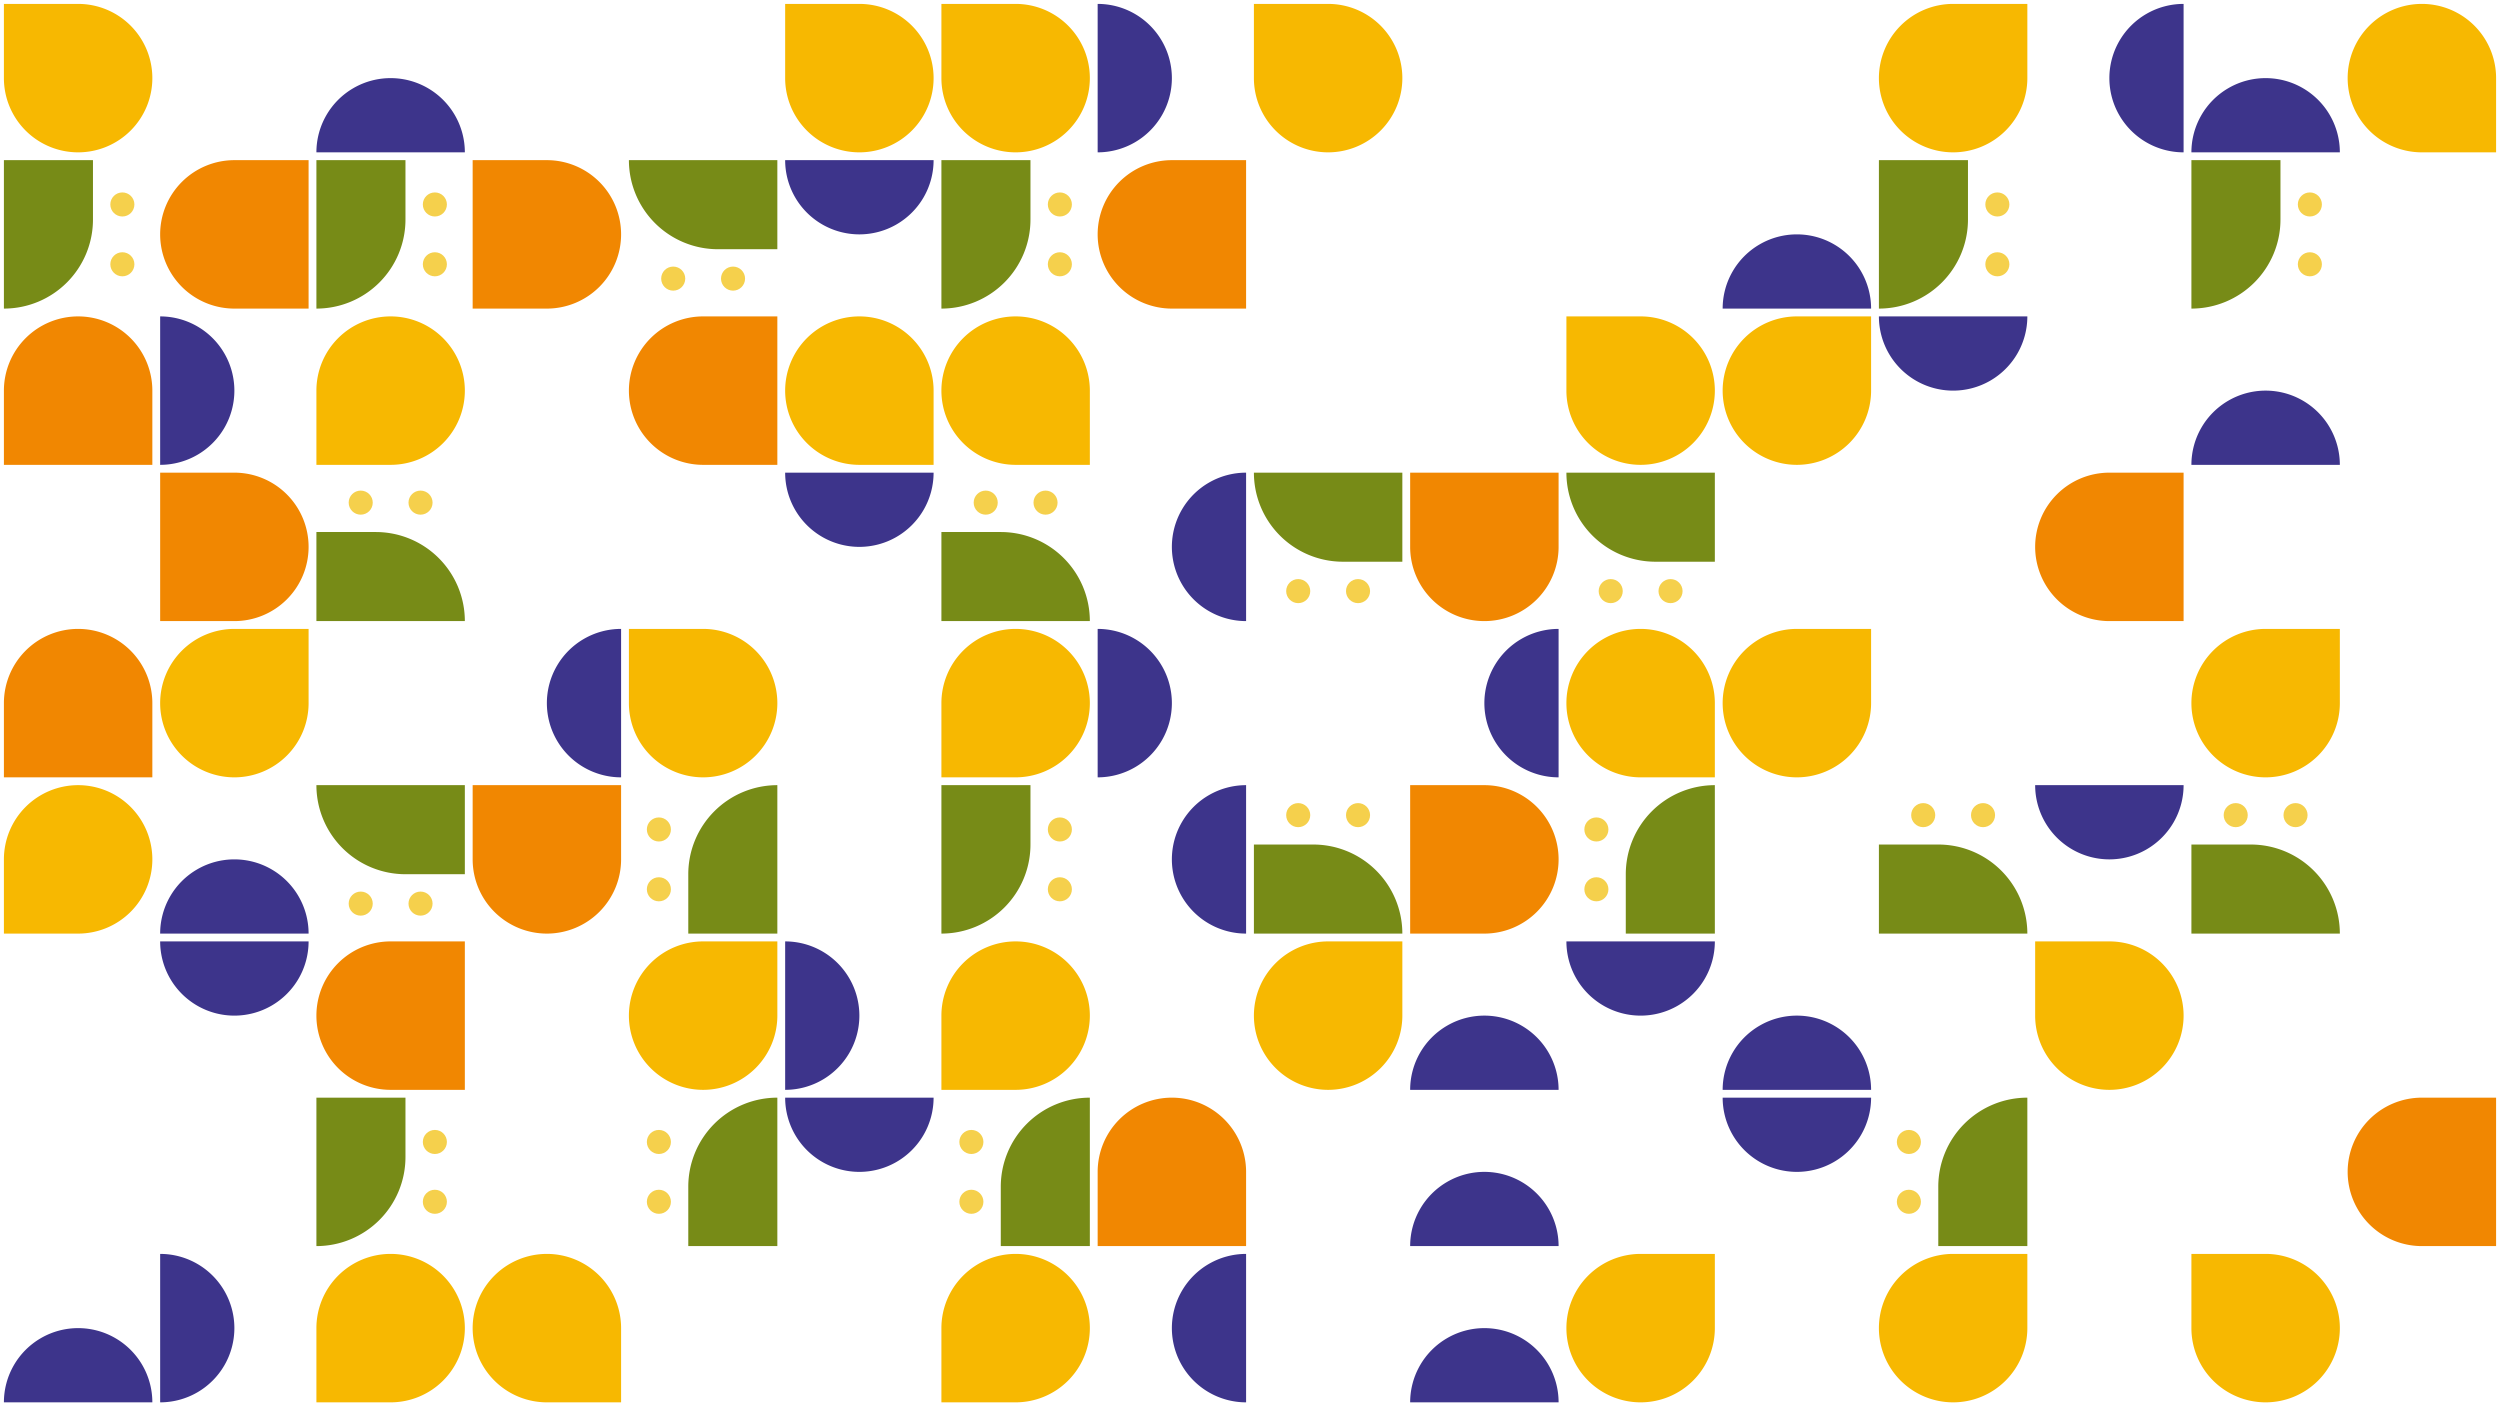 <svg xmlns="http://www.w3.org/2000/svg" class="rounded-xl" viewBox="0 0 1267.2 712.8"><rect width="1267.2" height="712.8" fill="#ffffff" id="bg" class="bg"/><g><g transform="translate(1.98,&#10;                                1.98) rotate(180, 37.62, 37.62)"><svg xmlns="http://www.w3.org/2000/svg" id="Layer_1" data-name="Layer 1" viewBox="0 0 100 100" width="75.24" height="75.24"><path d="M50,100a50,50,0,1,1,50-50v50Z" fill="#F7B801"/></svg></g><g transform="translate(1.98,&#10;                                81.18) rotate(0, 37.62, 37.62)"><svg xmlns="http://www.w3.org/2000/svg" id="Layer_1" data-name="Layer 1" viewBox="0 0 100 100" width="75.24" height="75.24"><path d="M0,100H0V0H60V40A60,60,0,0,1,0,100Z" fill="#778B17"/><circle cx="79.804" cy="29.848" r="8.109" fill="#F5D04C"/><circle cx="79.804" cy="70.152" r="8.109" fill="#F5D04C"/></svg></g><g transform="translate(81.18,&#10;                                81.18) rotate(90, 37.62, 37.62)"><svg xmlns="http://www.w3.org/2000/svg" id="Layer_1" data-name="Layer 1" viewBox="0 0 100 100" width="75.24" height="75.24"><path d="M50,100h0A50,50,0,0,1,0,50V0H100V50A50,50,0,0,1,50,100Z" fill="#F18701"/></svg></g><g transform="translate(160.38,&#10;                                1.98) rotate(0, 37.62, 37.62)"><svg xmlns="http://www.w3.org/2000/svg" id="Layer_1" data-name="Layer 1" viewBox="0 0 100 100" width="75.24" height="75.24"><path d="M100,100A50,50,0,0,0,0,100Z" fill="#3D348B"/></svg></g><g transform="translate(160.38,&#10;                                81.18) rotate(0, 37.62, 37.62)"><svg xmlns="http://www.w3.org/2000/svg" id="Layer_1" data-name="Layer 1" viewBox="0 0 100 100" width="75.24" height="75.24"><path d="M0,100H0V0H60V40A60,60,0,0,1,0,100Z" fill="#778B17"/><circle cx="79.804" cy="29.848" r="8.109" fill="#F5D04C"/><circle cx="79.804" cy="70.152" r="8.109" fill="#F5D04C"/></svg></g><g transform="translate(239.58,&#10;                                81.18) rotate(270, 37.62, 37.62)"><svg xmlns="http://www.w3.org/2000/svg" id="Layer_1" data-name="Layer 1" viewBox="0 0 100 100" width="75.24" height="75.24"><path d="M50,100h0A50,50,0,0,1,0,50V0H100V50A50,50,0,0,1,50,100Z" fill="#F18701"/></svg></g><g transform="translate(397.98,&#10;                                1.98) rotate(180, 37.62, 37.62)"><svg xmlns="http://www.w3.org/2000/svg" id="Layer_1" data-name="Layer 1" viewBox="0 0 100 100" width="75.24" height="75.24"><path d="M50,100a50,50,0,1,1,50-50v50Z" fill="#F7B801"/></svg></g><g transform="translate(318.78,&#10;                                81.18) rotate(90, 37.62, 37.62)"><svg xmlns="http://www.w3.org/2000/svg" id="Layer_1" data-name="Layer 1" viewBox="0 0 100 100" width="75.24" height="75.24"><path d="M0,100H0V0H60V40A60,60,0,0,1,0,100Z" fill="#778B17"/><circle cx="79.804" cy="29.848" r="8.109" fill="#F5D04C"/><circle cx="79.804" cy="70.152" r="8.109" fill="#F5D04C"/></svg></g><g transform="translate(397.98,&#10;                                81.18) rotate(180, 37.62, 37.62)"><svg xmlns="http://www.w3.org/2000/svg" id="Layer_1" data-name="Layer 1" viewBox="0 0 100 100" width="75.24" height="75.24"><path d="M100,100A50,50,0,0,0,0,100Z" fill="#3D348B"/></svg></g><g transform="translate(477.18,&#10;                                1.98) rotate(180, 37.62, 37.62)"><svg xmlns="http://www.w3.org/2000/svg" id="Layer_1" data-name="Layer 1" viewBox="0 0 100 100" width="75.24" height="75.24"><path d="M50,100a50,50,0,1,1,50-50v50Z" fill="#F7B801"/></svg></g><g transform="translate(556.38,&#10;                                1.98) rotate(90, 37.62, 37.62)"><svg xmlns="http://www.w3.org/2000/svg" id="Layer_1" data-name="Layer 1" viewBox="0 0 100 100" width="75.24" height="75.24"><path d="M100,100A50,50,0,0,0,0,100Z" fill="#3D348B"/></svg></g><g transform="translate(477.18,&#10;                                81.18) rotate(0, 37.62, 37.62)"><svg xmlns="http://www.w3.org/2000/svg" id="Layer_1" data-name="Layer 1" viewBox="0 0 100 100" width="75.24" height="75.24"><path d="M0,100H0V0H60V40A60,60,0,0,1,0,100Z" fill="#778B17"/><circle cx="79.804" cy="29.848" r="8.109" fill="#F5D04C"/><circle cx="79.804" cy="70.152" r="8.109" fill="#F5D04C"/></svg></g><g transform="translate(556.38,&#10;                                81.18) rotate(90, 37.62, 37.62)"><svg xmlns="http://www.w3.org/2000/svg" id="Layer_1" data-name="Layer 1" viewBox="0 0 100 100" width="75.24" height="75.24"><path d="M50,100h0A50,50,0,0,1,0,50V0H100V50A50,50,0,0,1,50,100Z" fill="#F18701"/></svg></g><g transform="translate(635.58,&#10;                                1.98) rotate(180, 37.62, 37.62)"><svg xmlns="http://www.w3.org/2000/svg" id="Layer_1" data-name="Layer 1" viewBox="0 0 100 100" width="75.24" height="75.24"><path d="M50,100a50,50,0,1,1,50-50v50Z" fill="#F7B801"/></svg></g><g transform="translate(873.18,&#10;                                81.18) rotate(0, 37.62, 37.62)"><svg xmlns="http://www.w3.org/2000/svg" id="Layer_1" data-name="Layer 1" viewBox="0 0 100 100" width="75.24" height="75.24"><path d="M100,100A50,50,0,0,0,0,100Z" fill="#3D348B"/></svg></g><g transform="translate(952.38,&#10;                                1.98) rotate(270, 37.62, 37.62)"><svg xmlns="http://www.w3.org/2000/svg" id="Layer_1" data-name="Layer 1" viewBox="0 0 100 100" width="75.24" height="75.24"><path d="M50,100a50,50,0,1,1,50-50v50Z" fill="#F7B801"/></svg></g><g transform="translate(1031.58,&#10;                                1.98) rotate(270, 37.62, 37.62)"><svg xmlns="http://www.w3.org/2000/svg" id="Layer_1" data-name="Layer 1" viewBox="0 0 100 100" width="75.24" height="75.24"><path d="M100,100A50,50,0,0,0,0,100Z" fill="#3D348B"/></svg></g><g transform="translate(952.38,&#10;                                81.18) rotate(0, 37.62, 37.62)"><svg xmlns="http://www.w3.org/2000/svg" id="Layer_1" data-name="Layer 1" viewBox="0 0 100 100" width="75.24" height="75.24"><path d="M0,100H0V0H60V40A60,60,0,0,1,0,100Z" fill="#778B17"/><circle cx="79.804" cy="29.848" r="8.109" fill="#F5D04C"/><circle cx="79.804" cy="70.152" r="8.109" fill="#F5D04C"/></svg></g><g transform="translate(1110.78,&#10;                                1.98) rotate(0, 37.62, 37.62)"><svg xmlns="http://www.w3.org/2000/svg" id="Layer_1" data-name="Layer 1" viewBox="0 0 100 100" width="75.24" height="75.24"><path d="M100,100A50,50,0,0,0,0,100Z" fill="#3D348B"/></svg></g><g transform="translate(1189.98,&#10;                                1.98) rotate(0, 37.62, 37.62)"><svg xmlns="http://www.w3.org/2000/svg" id="Layer_1" data-name="Layer 1" viewBox="0 0 100 100" width="75.24" height="75.24"><path d="M50,100a50,50,0,1,1,50-50v50Z" fill="#F7B801"/></svg></g><g transform="translate(1110.78,&#10;                                81.18) rotate(0, 37.62, 37.62)"><svg xmlns="http://www.w3.org/2000/svg" id="Layer_1" data-name="Layer 1" viewBox="0 0 100 100" width="75.24" height="75.24"><path d="M0,100H0V0H60V40A60,60,0,0,1,0,100Z" fill="#778B17"/><circle cx="79.804" cy="29.848" r="8.109" fill="#F5D04C"/><circle cx="79.804" cy="70.152" r="8.109" fill="#F5D04C"/></svg></g></g><g><g transform="translate(1.98,&#10;                                160.38) rotate(180, 37.62, 37.62)"><svg xmlns="http://www.w3.org/2000/svg" id="Layer_1" data-name="Layer 1" viewBox="0 0 100 100" width="75.24" height="75.24"><path d="M50,100h0A50,50,0,0,1,0,50V0H100V50A50,50,0,0,1,50,100Z" fill="#F18701"/></svg></g><g transform="translate(81.18,&#10;                                160.38) rotate(90, 37.62, 37.62)"><svg xmlns="http://www.w3.org/2000/svg" id="Layer_1" data-name="Layer 1" viewBox="0 0 100 100" width="75.24" height="75.24"><path d="M100,100A50,50,0,0,0,0,100Z" fill="#3D348B"/></svg></g><g transform="translate(81.18,&#10;                                239.58) rotate(270, 37.62, 37.62)"><svg xmlns="http://www.w3.org/2000/svg" id="Layer_1" data-name="Layer 1" viewBox="0 0 100 100" width="75.24" height="75.24"><path d="M50,100h0A50,50,0,0,1,0,50V0H100V50A50,50,0,0,1,50,100Z" fill="#F18701"/></svg></g><g transform="translate(160.38,&#10;                                160.38) rotate(90, 37.62, 37.62)"><svg xmlns="http://www.w3.org/2000/svg" id="Layer_1" data-name="Layer 1" viewBox="0 0 100 100" width="75.24" height="75.24"><path d="M50,100a50,50,0,1,1,50-50v50Z" fill="#F7B801"/></svg></g><g transform="translate(160.38,&#10;                                239.58) rotate(270, 37.62, 37.62)"><svg xmlns="http://www.w3.org/2000/svg" id="Layer_1" data-name="Layer 1" viewBox="0 0 100 100" width="75.24" height="75.24"><path d="M0,100H0V0H60V40A60,60,0,0,1,0,100Z" fill="#778B17"/><circle cx="79.804" cy="29.848" r="8.109" fill="#F5D04C"/><circle cx="79.804" cy="70.152" r="8.109" fill="#F5D04C"/></svg></g><g transform="translate(318.78,&#10;                                160.38) rotate(90, 37.62, 37.62)"><svg xmlns="http://www.w3.org/2000/svg" id="Layer_1" data-name="Layer 1" viewBox="0 0 100 100" width="75.24" height="75.24"><path d="M50,100h0A50,50,0,0,1,0,50V0H100V50A50,50,0,0,1,50,100Z" fill="#F18701"/></svg></g><g transform="translate(397.98,&#10;                                160.38) rotate(0, 37.62, 37.62)"><svg xmlns="http://www.w3.org/2000/svg" id="Layer_1" data-name="Layer 1" viewBox="0 0 100 100" width="75.24" height="75.24"><path d="M50,100a50,50,0,1,1,50-50v50Z" fill="#F7B801"/></svg></g><g transform="translate(397.98,&#10;                                239.58) rotate(180, 37.62, 37.62)"><svg xmlns="http://www.w3.org/2000/svg" id="Layer_1" data-name="Layer 1" viewBox="0 0 100 100" width="75.24" height="75.24"><path d="M100,100A50,50,0,0,0,0,100Z" fill="#3D348B"/></svg></g><g transform="translate(477.18,&#10;                                160.38) rotate(0, 37.62, 37.62)"><svg xmlns="http://www.w3.org/2000/svg" id="Layer_1" data-name="Layer 1" viewBox="0 0 100 100" width="75.24" height="75.24"><path d="M50,100a50,50,0,1,1,50-50v50Z" fill="#F7B801"/></svg></g><g transform="translate(477.18,&#10;                                239.58) rotate(270, 37.62, 37.62)"><svg xmlns="http://www.w3.org/2000/svg" id="Layer_1" data-name="Layer 1" viewBox="0 0 100 100" width="75.24" height="75.24"><path d="M0,100H0V0H60V40A60,60,0,0,1,0,100Z" fill="#778B17"/><circle cx="79.804" cy="29.848" r="8.109" fill="#F5D04C"/><circle cx="79.804" cy="70.152" r="8.109" fill="#F5D04C"/></svg></g><g transform="translate(556.38,&#10;                                239.58) rotate(270, 37.62, 37.62)"><svg xmlns="http://www.w3.org/2000/svg" id="Layer_1" data-name="Layer 1" viewBox="0 0 100 100" width="75.24" height="75.24"><path d="M100,100A50,50,0,0,0,0,100Z" fill="#3D348B"/></svg></g><g transform="translate(635.58,&#10;                                239.58) rotate(90, 37.62, 37.62)"><svg xmlns="http://www.w3.org/2000/svg" id="Layer_1" data-name="Layer 1" viewBox="0 0 100 100" width="75.24" height="75.24"><path d="M0,100H0V0H60V40A60,60,0,0,1,0,100Z" fill="#778B17"/><circle cx="79.804" cy="29.848" r="8.109" fill="#F5D04C"/><circle cx="79.804" cy="70.152" r="8.109" fill="#F5D04C"/></svg></g><g transform="translate(714.78,&#10;                                239.58) rotate(0, 37.62, 37.62)"><svg xmlns="http://www.w3.org/2000/svg" id="Layer_1" data-name="Layer 1" viewBox="0 0 100 100" width="75.24" height="75.24"><path d="M50,100h0A50,50,0,0,1,0,50V0H100V50A50,50,0,0,1,50,100Z" fill="#F18701"/></svg></g><g transform="translate(793.98,&#10;                                160.38) rotate(180, 37.62, 37.62)"><svg xmlns="http://www.w3.org/2000/svg" id="Layer_1" data-name="Layer 1" viewBox="0 0 100 100" width="75.24" height="75.24"><path d="M50,100a50,50,0,1,1,50-50v50Z" fill="#F7B801"/></svg></g><g transform="translate(873.18,&#10;                                160.38) rotate(270, 37.62, 37.62)"><svg xmlns="http://www.w3.org/2000/svg" id="Layer_1" data-name="Layer 1" viewBox="0 0 100 100" width="75.24" height="75.24"><path d="M50,100a50,50,0,1,1,50-50v50Z" fill="#F7B801"/></svg></g><g transform="translate(793.98,&#10;                                239.58) rotate(90, 37.62, 37.62)"><svg xmlns="http://www.w3.org/2000/svg" id="Layer_1" data-name="Layer 1" viewBox="0 0 100 100" width="75.24" height="75.24"><path d="M0,100H0V0H60V40A60,60,0,0,1,0,100Z" fill="#778B17"/><circle cx="79.804" cy="29.848" r="8.109" fill="#F5D04C"/><circle cx="79.804" cy="70.152" r="8.109" fill="#F5D04C"/></svg></g><g transform="translate(952.38,&#10;                                160.38) rotate(180, 37.62, 37.62)"><svg xmlns="http://www.w3.org/2000/svg" id="Layer_1" data-name="Layer 1" viewBox="0 0 100 100" width="75.24" height="75.24"><path d="M100,100A50,50,0,0,0,0,100Z" fill="#3D348B"/></svg></g><g transform="translate(1031.58,&#10;                                239.58) rotate(90, 37.62, 37.62)"><svg xmlns="http://www.w3.org/2000/svg" id="Layer_1" data-name="Layer 1" viewBox="0 0 100 100" width="75.24" height="75.24"><path d="M50,100h0A50,50,0,0,1,0,50V0H100V50A50,50,0,0,1,50,100Z" fill="#F18701"/></svg></g><g transform="translate(1110.78,&#10;                                160.38) rotate(0, 37.62, 37.62)"><svg xmlns="http://www.w3.org/2000/svg" id="Layer_1" data-name="Layer 1" viewBox="0 0 100 100" width="75.24" height="75.24"><path d="M100,100A50,50,0,0,0,0,100Z" fill="#3D348B"/></svg></g></g><g><g transform="translate(1.98,&#10;                                318.78) rotate(180, 37.62, 37.62)"><svg xmlns="http://www.w3.org/2000/svg" id="Layer_1" data-name="Layer 1" viewBox="0 0 100 100" width="75.24" height="75.24"><path d="M50,100h0A50,50,0,0,1,0,50V0H100V50A50,50,0,0,1,50,100Z" fill="#F18701"/></svg></g><g transform="translate(81.18,&#10;                                318.78) rotate(270, 37.62, 37.62)"><svg xmlns="http://www.w3.org/2000/svg" id="Layer_1" data-name="Layer 1" viewBox="0 0 100 100" width="75.24" height="75.24"><path d="M50,100a50,50,0,1,1,50-50v50Z" fill="#F7B801"/></svg></g><g transform="translate(1.98,&#10;                                397.98) rotate(90, 37.62, 37.62)"><svg xmlns="http://www.w3.org/2000/svg" id="Layer_1" data-name="Layer 1" viewBox="0 0 100 100" width="75.24" height="75.24"><path d="M50,100a50,50,0,1,1,50-50v50Z" fill="#F7B801"/></svg></g><g transform="translate(81.18,&#10;                                397.98) rotate(0, 37.62, 37.62)"><svg xmlns="http://www.w3.org/2000/svg" id="Layer_1" data-name="Layer 1" viewBox="0 0 100 100" width="75.24" height="75.24"><path d="M100,100A50,50,0,0,0,0,100Z" fill="#3D348B"/></svg></g><g transform="translate(239.58,&#10;                                318.78) rotate(270, 37.62, 37.62)"><svg xmlns="http://www.w3.org/2000/svg" id="Layer_1" data-name="Layer 1" viewBox="0 0 100 100" width="75.24" height="75.24"><path d="M100,100A50,50,0,0,0,0,100Z" fill="#3D348B"/></svg></g><g transform="translate(160.38,&#10;                                397.98) rotate(90, 37.62, 37.62)"><svg xmlns="http://www.w3.org/2000/svg" id="Layer_1" data-name="Layer 1" viewBox="0 0 100 100" width="75.24" height="75.24"><path d="M0,100H0V0H60V40A60,60,0,0,1,0,100Z" fill="#778B17"/><circle cx="79.804" cy="29.848" r="8.109" fill="#F5D04C"/><circle cx="79.804" cy="70.152" r="8.109" fill="#F5D04C"/></svg></g><g transform="translate(239.58,&#10;                                397.98) rotate(0, 37.62, 37.62)"><svg xmlns="http://www.w3.org/2000/svg" id="Layer_1" data-name="Layer 1" viewBox="0 0 100 100" width="75.24" height="75.24"><path d="M50,100h0A50,50,0,0,1,0,50V0H100V50A50,50,0,0,1,50,100Z" fill="#F18701"/></svg></g><g transform="translate(318.78,&#10;                                318.78) rotate(180, 37.62, 37.62)"><svg xmlns="http://www.w3.org/2000/svg" id="Layer_1" data-name="Layer 1" viewBox="0 0 100 100" width="75.24" height="75.24"><path d="M50,100a50,50,0,1,1,50-50v50Z" fill="#F7B801"/></svg></g><g transform="translate(318.78,&#10;                                397.98) rotate(180, 37.62, 37.62)"><svg xmlns="http://www.w3.org/2000/svg" id="Layer_1" data-name="Layer 1" viewBox="0 0 100 100" width="75.24" height="75.24"><path d="M0,100H0V0H60V40A60,60,0,0,1,0,100Z" fill="#778B17"/><circle cx="79.804" cy="29.848" r="8.109" fill="#F5D04C"/><circle cx="79.804" cy="70.152" r="8.109" fill="#F5D04C"/></svg></g><g transform="translate(477.18,&#10;                                318.78) rotate(90, 37.62, 37.62)"><svg xmlns="http://www.w3.org/2000/svg" id="Layer_1" data-name="Layer 1" viewBox="0 0 100 100" width="75.24" height="75.24"><path d="M50,100a50,50,0,1,1,50-50v50Z" fill="#F7B801"/></svg></g><g transform="translate(556.38,&#10;                                318.78) rotate(90, 37.62, 37.62)"><svg xmlns="http://www.w3.org/2000/svg" id="Layer_1" data-name="Layer 1" viewBox="0 0 100 100" width="75.24" height="75.24"><path d="M100,100A50,50,0,0,0,0,100Z" fill="#3D348B"/></svg></g><g transform="translate(477.18,&#10;                                397.98) rotate(0, 37.62, 37.62)"><svg xmlns="http://www.w3.org/2000/svg" id="Layer_1" data-name="Layer 1" viewBox="0 0 100 100" width="75.24" height="75.24"><path d="M0,100H0V0H60V40A60,60,0,0,1,0,100Z" fill="#778B17"/><circle cx="79.804" cy="29.848" r="8.109" fill="#F5D04C"/><circle cx="79.804" cy="70.152" r="8.109" fill="#F5D04C"/></svg></g><g transform="translate(556.38,&#10;                                397.98) rotate(270, 37.62, 37.62)"><svg xmlns="http://www.w3.org/2000/svg" id="Layer_1" data-name="Layer 1" viewBox="0 0 100 100" width="75.24" height="75.24"><path d="M100,100A50,50,0,0,0,0,100Z" fill="#3D348B"/></svg></g><g transform="translate(714.78,&#10;                                318.78) rotate(270, 37.62, 37.62)"><svg xmlns="http://www.w3.org/2000/svg" id="Layer_1" data-name="Layer 1" viewBox="0 0 100 100" width="75.24" height="75.24"><path d="M100,100A50,50,0,0,0,0,100Z" fill="#3D348B"/></svg></g><g transform="translate(635.58,&#10;                                397.98) rotate(270, 37.62, 37.62)"><svg xmlns="http://www.w3.org/2000/svg" id="Layer_1" data-name="Layer 1" viewBox="0 0 100 100" width="75.24" height="75.24"><path d="M0,100H0V0H60V40A60,60,0,0,1,0,100Z" fill="#778B17"/><circle cx="79.804" cy="29.848" r="8.109" fill="#F5D04C"/><circle cx="79.804" cy="70.152" r="8.109" fill="#F5D04C"/></svg></g><g transform="translate(714.78,&#10;                                397.98) rotate(270, 37.62, 37.62)"><svg xmlns="http://www.w3.org/2000/svg" id="Layer_1" data-name="Layer 1" viewBox="0 0 100 100" width="75.24" height="75.24"><path d="M50,100h0A50,50,0,0,1,0,50V0H100V50A50,50,0,0,1,50,100Z" fill="#F18701"/></svg></g><g transform="translate(793.98,&#10;                                318.78) rotate(0, 37.62, 37.62)"><svg xmlns="http://www.w3.org/2000/svg" id="Layer_1" data-name="Layer 1" viewBox="0 0 100 100" width="75.24" height="75.24"><path d="M50,100a50,50,0,1,1,50-50v50Z" fill="#F7B801"/></svg></g><g transform="translate(873.18,&#10;                                318.78) rotate(270, 37.62, 37.62)"><svg xmlns="http://www.w3.org/2000/svg" id="Layer_1" data-name="Layer 1" viewBox="0 0 100 100" width="75.24" height="75.24"><path d="M50,100a50,50,0,1,1,50-50v50Z" fill="#F7B801"/></svg></g><g transform="translate(793.98,&#10;                                397.98) rotate(180, 37.62, 37.62)"><svg xmlns="http://www.w3.org/2000/svg" id="Layer_1" data-name="Layer 1" viewBox="0 0 100 100" width="75.24" height="75.24"><path d="M0,100H0V0H60V40A60,60,0,0,1,0,100Z" fill="#778B17"/><circle cx="79.804" cy="29.848" r="8.109" fill="#F5D04C"/><circle cx="79.804" cy="70.152" r="8.109" fill="#F5D04C"/></svg></g><g transform="translate(952.38,&#10;                                397.98) rotate(270, 37.62, 37.62)"><svg xmlns="http://www.w3.org/2000/svg" id="Layer_1" data-name="Layer 1" viewBox="0 0 100 100" width="75.24" height="75.24"><path d="M0,100H0V0H60V40A60,60,0,0,1,0,100Z" fill="#778B17"/><circle cx="79.804" cy="29.848" r="8.109" fill="#F5D04C"/><circle cx="79.804" cy="70.152" r="8.109" fill="#F5D04C"/></svg></g><g transform="translate(1031.58,&#10;                                397.98) rotate(180, 37.62, 37.62)"><svg xmlns="http://www.w3.org/2000/svg" id="Layer_1" data-name="Layer 1" viewBox="0 0 100 100" width="75.24" height="75.24"><path d="M100,100A50,50,0,0,0,0,100Z" fill="#3D348B"/></svg></g><g transform="translate(1110.78,&#10;                                318.78) rotate(270, 37.62, 37.62)"><svg xmlns="http://www.w3.org/2000/svg" id="Layer_1" data-name="Layer 1" viewBox="0 0 100 100" width="75.24" height="75.24"><path d="M50,100a50,50,0,1,1,50-50v50Z" fill="#F7B801"/></svg></g><g transform="translate(1110.78,&#10;                                397.98) rotate(270, 37.62, 37.62)"><svg xmlns="http://www.w3.org/2000/svg" id="Layer_1" data-name="Layer 1" viewBox="0 0 100 100" width="75.24" height="75.24"><path d="M0,100H0V0H60V40A60,60,0,0,1,0,100Z" fill="#778B17"/><circle cx="79.804" cy="29.848" r="8.109" fill="#F5D04C"/><circle cx="79.804" cy="70.152" r="8.109" fill="#F5D04C"/></svg></g></g><g><g transform="translate(81.18,&#10;                                477.18) rotate(180, 37.62, 37.62)"><svg xmlns="http://www.w3.org/2000/svg" id="Layer_1" data-name="Layer 1" viewBox="0 0 100 100" width="75.24" height="75.24"><path d="M100,100A50,50,0,0,0,0,100Z" fill="#3D348B"/></svg></g><g transform="translate(160.38,&#10;                                477.18) rotate(90, 37.62, 37.62)"><svg xmlns="http://www.w3.org/2000/svg" id="Layer_1" data-name="Layer 1" viewBox="0 0 100 100" width="75.24" height="75.24"><path d="M50,100h0A50,50,0,0,1,0,50V0H100V50A50,50,0,0,1,50,100Z" fill="#F18701"/></svg></g><g transform="translate(160.38,&#10;                                556.38) rotate(0, 37.62, 37.62)"><svg xmlns="http://www.w3.org/2000/svg" id="Layer_1" data-name="Layer 1" viewBox="0 0 100 100" width="75.24" height="75.24"><path d="M0,100H0V0H60V40A60,60,0,0,1,0,100Z" fill="#778B17"/><circle cx="79.804" cy="29.848" r="8.109" fill="#F5D04C"/><circle cx="79.804" cy="70.152" r="8.109" fill="#F5D04C"/></svg></g><g transform="translate(318.78,&#10;                                477.18) rotate(270, 37.62, 37.62)"><svg xmlns="http://www.w3.org/2000/svg" id="Layer_1" data-name="Layer 1" viewBox="0 0 100 100" width="75.24" height="75.24"><path d="M50,100a50,50,0,1,1,50-50v50Z" fill="#F7B801"/></svg></g><g transform="translate(397.98,&#10;                                477.18) rotate(90, 37.62, 37.62)"><svg xmlns="http://www.w3.org/2000/svg" id="Layer_1" data-name="Layer 1" viewBox="0 0 100 100" width="75.24" height="75.24"><path d="M100,100A50,50,0,0,0,0,100Z" fill="#3D348B"/></svg></g><g transform="translate(318.78,&#10;                                556.38) rotate(180, 37.62, 37.62)"><svg xmlns="http://www.w3.org/2000/svg" id="Layer_1" data-name="Layer 1" viewBox="0 0 100 100" width="75.24" height="75.24"><path d="M0,100H0V0H60V40A60,60,0,0,1,0,100Z" fill="#778B17"/><circle cx="79.804" cy="29.848" r="8.109" fill="#F5D04C"/><circle cx="79.804" cy="70.152" r="8.109" fill="#F5D04C"/></svg></g><g transform="translate(397.98,&#10;                                556.38) rotate(180, 37.62, 37.62)"><svg xmlns="http://www.w3.org/2000/svg" id="Layer_1" data-name="Layer 1" viewBox="0 0 100 100" width="75.24" height="75.24"><path d="M100,100A50,50,0,0,0,0,100Z" fill="#3D348B"/></svg></g><g transform="translate(477.18,&#10;                                477.18) rotate(90, 37.62, 37.62)"><svg xmlns="http://www.w3.org/2000/svg" id="Layer_1" data-name="Layer 1" viewBox="0 0 100 100" width="75.24" height="75.24"><path d="M50,100a50,50,0,1,1,50-50v50Z" fill="#F7B801"/></svg></g><g transform="translate(477.18,&#10;                                556.38) rotate(180, 37.62, 37.62)"><svg xmlns="http://www.w3.org/2000/svg" id="Layer_1" data-name="Layer 1" viewBox="0 0 100 100" width="75.24" height="75.24"><path d="M0,100H0V0H60V40A60,60,0,0,1,0,100Z" fill="#778B17"/><circle cx="79.804" cy="29.848" r="8.109" fill="#F5D04C"/><circle cx="79.804" cy="70.152" r="8.109" fill="#F5D04C"/></svg></g><g transform="translate(556.38,&#10;                                556.38) rotate(180, 37.62, 37.62)"><svg xmlns="http://www.w3.org/2000/svg" id="Layer_1" data-name="Layer 1" viewBox="0 0 100 100" width="75.24" height="75.24"><path d="M50,100h0A50,50,0,0,1,0,50V0H100V50A50,50,0,0,1,50,100Z" fill="#F18701"/></svg></g><g transform="translate(635.58,&#10;                                477.18) rotate(270, 37.62, 37.62)"><svg xmlns="http://www.w3.org/2000/svg" id="Layer_1" data-name="Layer 1" viewBox="0 0 100 100" width="75.24" height="75.24"><path d="M50,100a50,50,0,1,1,50-50v50Z" fill="#F7B801"/></svg></g><g transform="translate(714.78,&#10;                                477.18) rotate(0, 37.62, 37.62)"><svg xmlns="http://www.w3.org/2000/svg" id="Layer_1" data-name="Layer 1" viewBox="0 0 100 100" width="75.24" height="75.24"><path d="M100,100A50,50,0,0,0,0,100Z" fill="#3D348B"/></svg></g><g transform="translate(714.78,&#10;                                556.38) rotate(0, 37.62, 37.62)"><svg xmlns="http://www.w3.org/2000/svg" id="Layer_1" data-name="Layer 1" viewBox="0 0 100 100" width="75.24" height="75.24"><path d="M100,100A50,50,0,0,0,0,100Z" fill="#3D348B"/></svg></g><g transform="translate(793.98,&#10;                                477.18) rotate(180, 37.62, 37.62)"><svg xmlns="http://www.w3.org/2000/svg" id="Layer_1" data-name="Layer 1" viewBox="0 0 100 100" width="75.24" height="75.24"><path d="M100,100A50,50,0,0,0,0,100Z" fill="#3D348B"/></svg></g><g transform="translate(873.18,&#10;                                477.18) rotate(0, 37.62, 37.62)"><svg xmlns="http://www.w3.org/2000/svg" id="Layer_1" data-name="Layer 1" viewBox="0 0 100 100" width="75.24" height="75.24"><path d="M100,100A50,50,0,0,0,0,100Z" fill="#3D348B"/></svg></g><g transform="translate(873.18,&#10;                                556.38) rotate(180, 37.62, 37.62)"><svg xmlns="http://www.w3.org/2000/svg" id="Layer_1" data-name="Layer 1" viewBox="0 0 100 100" width="75.24" height="75.24"><path d="M100,100A50,50,0,0,0,0,100Z" fill="#3D348B"/></svg></g><g transform="translate(1031.58,&#10;                                477.18) rotate(180, 37.62, 37.62)"><svg xmlns="http://www.w3.org/2000/svg" id="Layer_1" data-name="Layer 1" viewBox="0 0 100 100" width="75.24" height="75.24"><path d="M50,100a50,50,0,1,1,50-50v50Z" fill="#F7B801"/></svg></g><g transform="translate(952.38,&#10;                                556.38) rotate(180, 37.62, 37.62)"><svg xmlns="http://www.w3.org/2000/svg" id="Layer_1" data-name="Layer 1" viewBox="0 0 100 100" width="75.24" height="75.24"><path d="M0,100H0V0H60V40A60,60,0,0,1,0,100Z" fill="#778B17"/><circle cx="79.804" cy="29.848" r="8.109" fill="#F5D04C"/><circle cx="79.804" cy="70.152" r="8.109" fill="#F5D04C"/></svg></g><g transform="translate(1189.98,&#10;                                556.38) rotate(90, 37.62, 37.62)"><svg xmlns="http://www.w3.org/2000/svg" id="Layer_1" data-name="Layer 1" viewBox="0 0 100 100" width="75.24" height="75.24"><path d="M50,100h0A50,50,0,0,1,0,50V0H100V50A50,50,0,0,1,50,100Z" fill="#F18701"/></svg></g></g><g><g transform="translate(1.98,&#10;                                635.58) rotate(0, 37.62, 37.62)"><svg xmlns="http://www.w3.org/2000/svg" id="Layer_1" data-name="Layer 1" viewBox="0 0 100 100" width="75.24" height="75.24"><path d="M100,100A50,50,0,0,0,0,100Z" fill="#3D348B"/></svg></g><g transform="translate(81.18,&#10;                                635.58) rotate(90, 37.62, 37.62)"><svg xmlns="http://www.w3.org/2000/svg" id="Layer_1" data-name="Layer 1" viewBox="0 0 100 100" width="75.24" height="75.24"><path d="M100,100A50,50,0,0,0,0,100Z" fill="#3D348B"/></svg></g><g transform="translate(1.98,&#10;                                714.78) rotate(270, 37.62, 37.62)"><svg xmlns="http://www.w3.org/2000/svg" id="Layer_1" data-name="Layer 1" viewBox="0 0 100 100" width="75.24" height="75.24"><path d="M0,100H0V0H60V40A60,60,0,0,1,0,100Z" fill="#778B17"/><circle cx="79.804" cy="29.848" r="8.109" fill="#F5D04C"/><circle cx="79.804" cy="70.152" r="8.109" fill="#F5D04C"/></svg></g><g transform="translate(160.38,&#10;                                635.58) rotate(90, 37.62, 37.62)"><svg xmlns="http://www.w3.org/2000/svg" id="Layer_1" data-name="Layer 1" viewBox="0 0 100 100" width="75.24" height="75.24"><path d="M50,100a50,50,0,1,1,50-50v50Z" fill="#F7B801"/></svg></g><g transform="translate(239.58,&#10;                                635.58) rotate(0, 37.62, 37.62)"><svg xmlns="http://www.w3.org/2000/svg" id="Layer_1" data-name="Layer 1" viewBox="0 0 100 100" width="75.24" height="75.24"><path d="M50,100a50,50,0,1,1,50-50v50Z" fill="#F7B801"/></svg></g><g transform="translate(160.38,&#10;                                714.78) rotate(270, 37.62, 37.62)"><svg xmlns="http://www.w3.org/2000/svg" id="Layer_1" data-name="Layer 1" viewBox="0 0 100 100" width="75.24" height="75.24"><path d="M0,100H0V0H60V40A60,60,0,0,1,0,100Z" fill="#778B17"/><circle cx="79.804" cy="29.848" r="8.109" fill="#F5D04C"/><circle cx="79.804" cy="70.152" r="8.109" fill="#F5D04C"/></svg></g><g transform="translate(239.58,&#10;                                714.78) rotate(0, 37.62, 37.62)"><svg xmlns="http://www.w3.org/2000/svg" id="Layer_1" data-name="Layer 1" viewBox="0 0 100 100" width="75.24" height="75.24"><path d="M100,100A50,50,0,0,0,0,100Z" fill="#3D348B"/></svg></g><g transform="translate(318.78,&#10;                                714.78) rotate(90, 37.62, 37.62)"><svg xmlns="http://www.w3.org/2000/svg" id="Layer_1" data-name="Layer 1" viewBox="0 0 100 100" width="75.24" height="75.24"><path d="M0,100H0V0H60V40A60,60,0,0,1,0,100Z" fill="#778B17"/><circle cx="79.804" cy="29.848" r="8.109" fill="#F5D04C"/><circle cx="79.804" cy="70.152" r="8.109" fill="#F5D04C"/></svg></g><g transform="translate(397.98,&#10;                                714.78) rotate(270, 37.62, 37.62)"><svg xmlns="http://www.w3.org/2000/svg" id="Layer_1" data-name="Layer 1" viewBox="0 0 100 100" width="75.24" height="75.24"><path d="M100,100A50,50,0,0,0,0,100Z" fill="#3D348B"/></svg></g><g transform="translate(477.18,&#10;                                635.58) rotate(90, 37.62, 37.62)"><svg xmlns="http://www.w3.org/2000/svg" id="Layer_1" data-name="Layer 1" viewBox="0 0 100 100" width="75.24" height="75.24"><path d="M50,100a50,50,0,1,1,50-50v50Z" fill="#F7B801"/></svg></g><g transform="translate(556.38,&#10;                                635.58) rotate(270, 37.62, 37.62)"><svg xmlns="http://www.w3.org/2000/svg" id="Layer_1" data-name="Layer 1" viewBox="0 0 100 100" width="75.24" height="75.24"><path d="M100,100A50,50,0,0,0,0,100Z" fill="#3D348B"/></svg></g><g transform="translate(477.18,&#10;                                714.78) rotate(0, 37.62, 37.62)"><svg xmlns="http://www.w3.org/2000/svg" id="Layer_1" data-name="Layer 1" viewBox="0 0 100 100" width="75.24" height="75.24"><path d="M0,100H0V0H60V40A60,60,0,0,1,0,100Z" fill="#778B17"/><circle cx="79.804" cy="29.848" r="8.109" fill="#F5D04C"/><circle cx="79.804" cy="70.152" r="8.109" fill="#F5D04C"/></svg></g><g transform="translate(714.78,&#10;                                635.58) rotate(0, 37.62, 37.62)"><svg xmlns="http://www.w3.org/2000/svg" id="Layer_1" data-name="Layer 1" viewBox="0 0 100 100" width="75.24" height="75.24"><path d="M100,100A50,50,0,0,0,0,100Z" fill="#3D348B"/></svg></g><g transform="translate(635.58,&#10;                                714.78) rotate(180, 37.62, 37.62)"><svg xmlns="http://www.w3.org/2000/svg" id="Layer_1" data-name="Layer 1" viewBox="0 0 100 100" width="75.24" height="75.24"><path d="M0,100H0V0H60V40A60,60,0,0,1,0,100Z" fill="#778B17"/><circle cx="79.804" cy="29.848" r="8.109" fill="#F5D04C"/><circle cx="79.804" cy="70.152" r="8.109" fill="#F5D04C"/></svg></g><g transform="translate(793.98,&#10;                                635.58) rotate(270, 37.62, 37.62)"><svg xmlns="http://www.w3.org/2000/svg" id="Layer_1" data-name="Layer 1" viewBox="0 0 100 100" width="75.24" height="75.24"><path d="M50,100a50,50,0,1,1,50-50v50Z" fill="#F7B801"/></svg></g><g transform="translate(793.98,&#10;                                714.78) rotate(90, 37.62, 37.62)"><svg xmlns="http://www.w3.org/2000/svg" id="Layer_1" data-name="Layer 1" viewBox="0 0 100 100" width="75.24" height="75.24"><path d="M0,100H0V0H60V40A60,60,0,0,1,0,100Z" fill="#778B17"/><circle cx="79.804" cy="29.848" r="8.109" fill="#F5D04C"/><circle cx="79.804" cy="70.152" r="8.109" fill="#F5D04C"/></svg></g><g transform="translate(873.18,&#10;                                714.78) rotate(90, 37.62, 37.62)"><svg xmlns="http://www.w3.org/2000/svg" id="Layer_1" data-name="Layer 1" viewBox="0 0 100 100" width="75.24" height="75.24"><path d="M100,100A50,50,0,0,0,0,100Z" fill="#3D348B"/></svg></g><g transform="translate(952.38,&#10;                                635.58) rotate(270, 37.62, 37.62)"><svg xmlns="http://www.w3.org/2000/svg" id="Layer_1" data-name="Layer 1" viewBox="0 0 100 100" width="75.24" height="75.24"><path d="M50,100a50,50,0,1,1,50-50v50Z" fill="#F7B801"/></svg></g><g transform="translate(952.38,&#10;                                714.78) rotate(0, 37.62, 37.62)"><svg xmlns="http://www.w3.org/2000/svg" id="Layer_1" data-name="Layer 1" viewBox="0 0 100 100" width="75.24" height="75.24"><path d="M0,100H0V0H60V40A60,60,0,0,1,0,100Z" fill="#778B17"/><circle cx="79.804" cy="29.848" r="8.109" fill="#F5D04C"/><circle cx="79.804" cy="70.152" r="8.109" fill="#F5D04C"/></svg></g><g transform="translate(1110.78,&#10;                                635.58) rotate(180, 37.62, 37.62)"><svg xmlns="http://www.w3.org/2000/svg" id="Layer_1" data-name="Layer 1" viewBox="0 0 100 100" width="75.24" height="75.24"><path d="M50,100a50,50,0,1,1,50-50v50Z" fill="#F7B801"/></svg></g><g transform="translate(1110.78,&#10;                                714.78) rotate(90, 37.62, 37.62)"><svg xmlns="http://www.w3.org/2000/svg" id="Layer_1" data-name="Layer 1" viewBox="0 0 100 100" width="75.24" height="75.24"><path d="M0,100H0V0H60V40A60,60,0,0,1,0,100Z" fill="#778B17"/><circle cx="79.804" cy="29.848" r="8.109" fill="#F5D04C"/><circle cx="79.804" cy="70.152" r="8.109" fill="#F5D04C"/></svg></g><g transform="translate(1189.98,&#10;                                714.78) rotate(0, 37.62, 37.62)"><svg xmlns="http://www.w3.org/2000/svg" id="Layer_1" data-name="Layer 1" viewBox="0 0 100 100" width="75.24" height="75.24"><path d="M50,100h0A50,50,0,0,1,0,50V0H100V50A50,50,0,0,1,50,100Z" fill="#F18701"/></svg></g></g></svg>